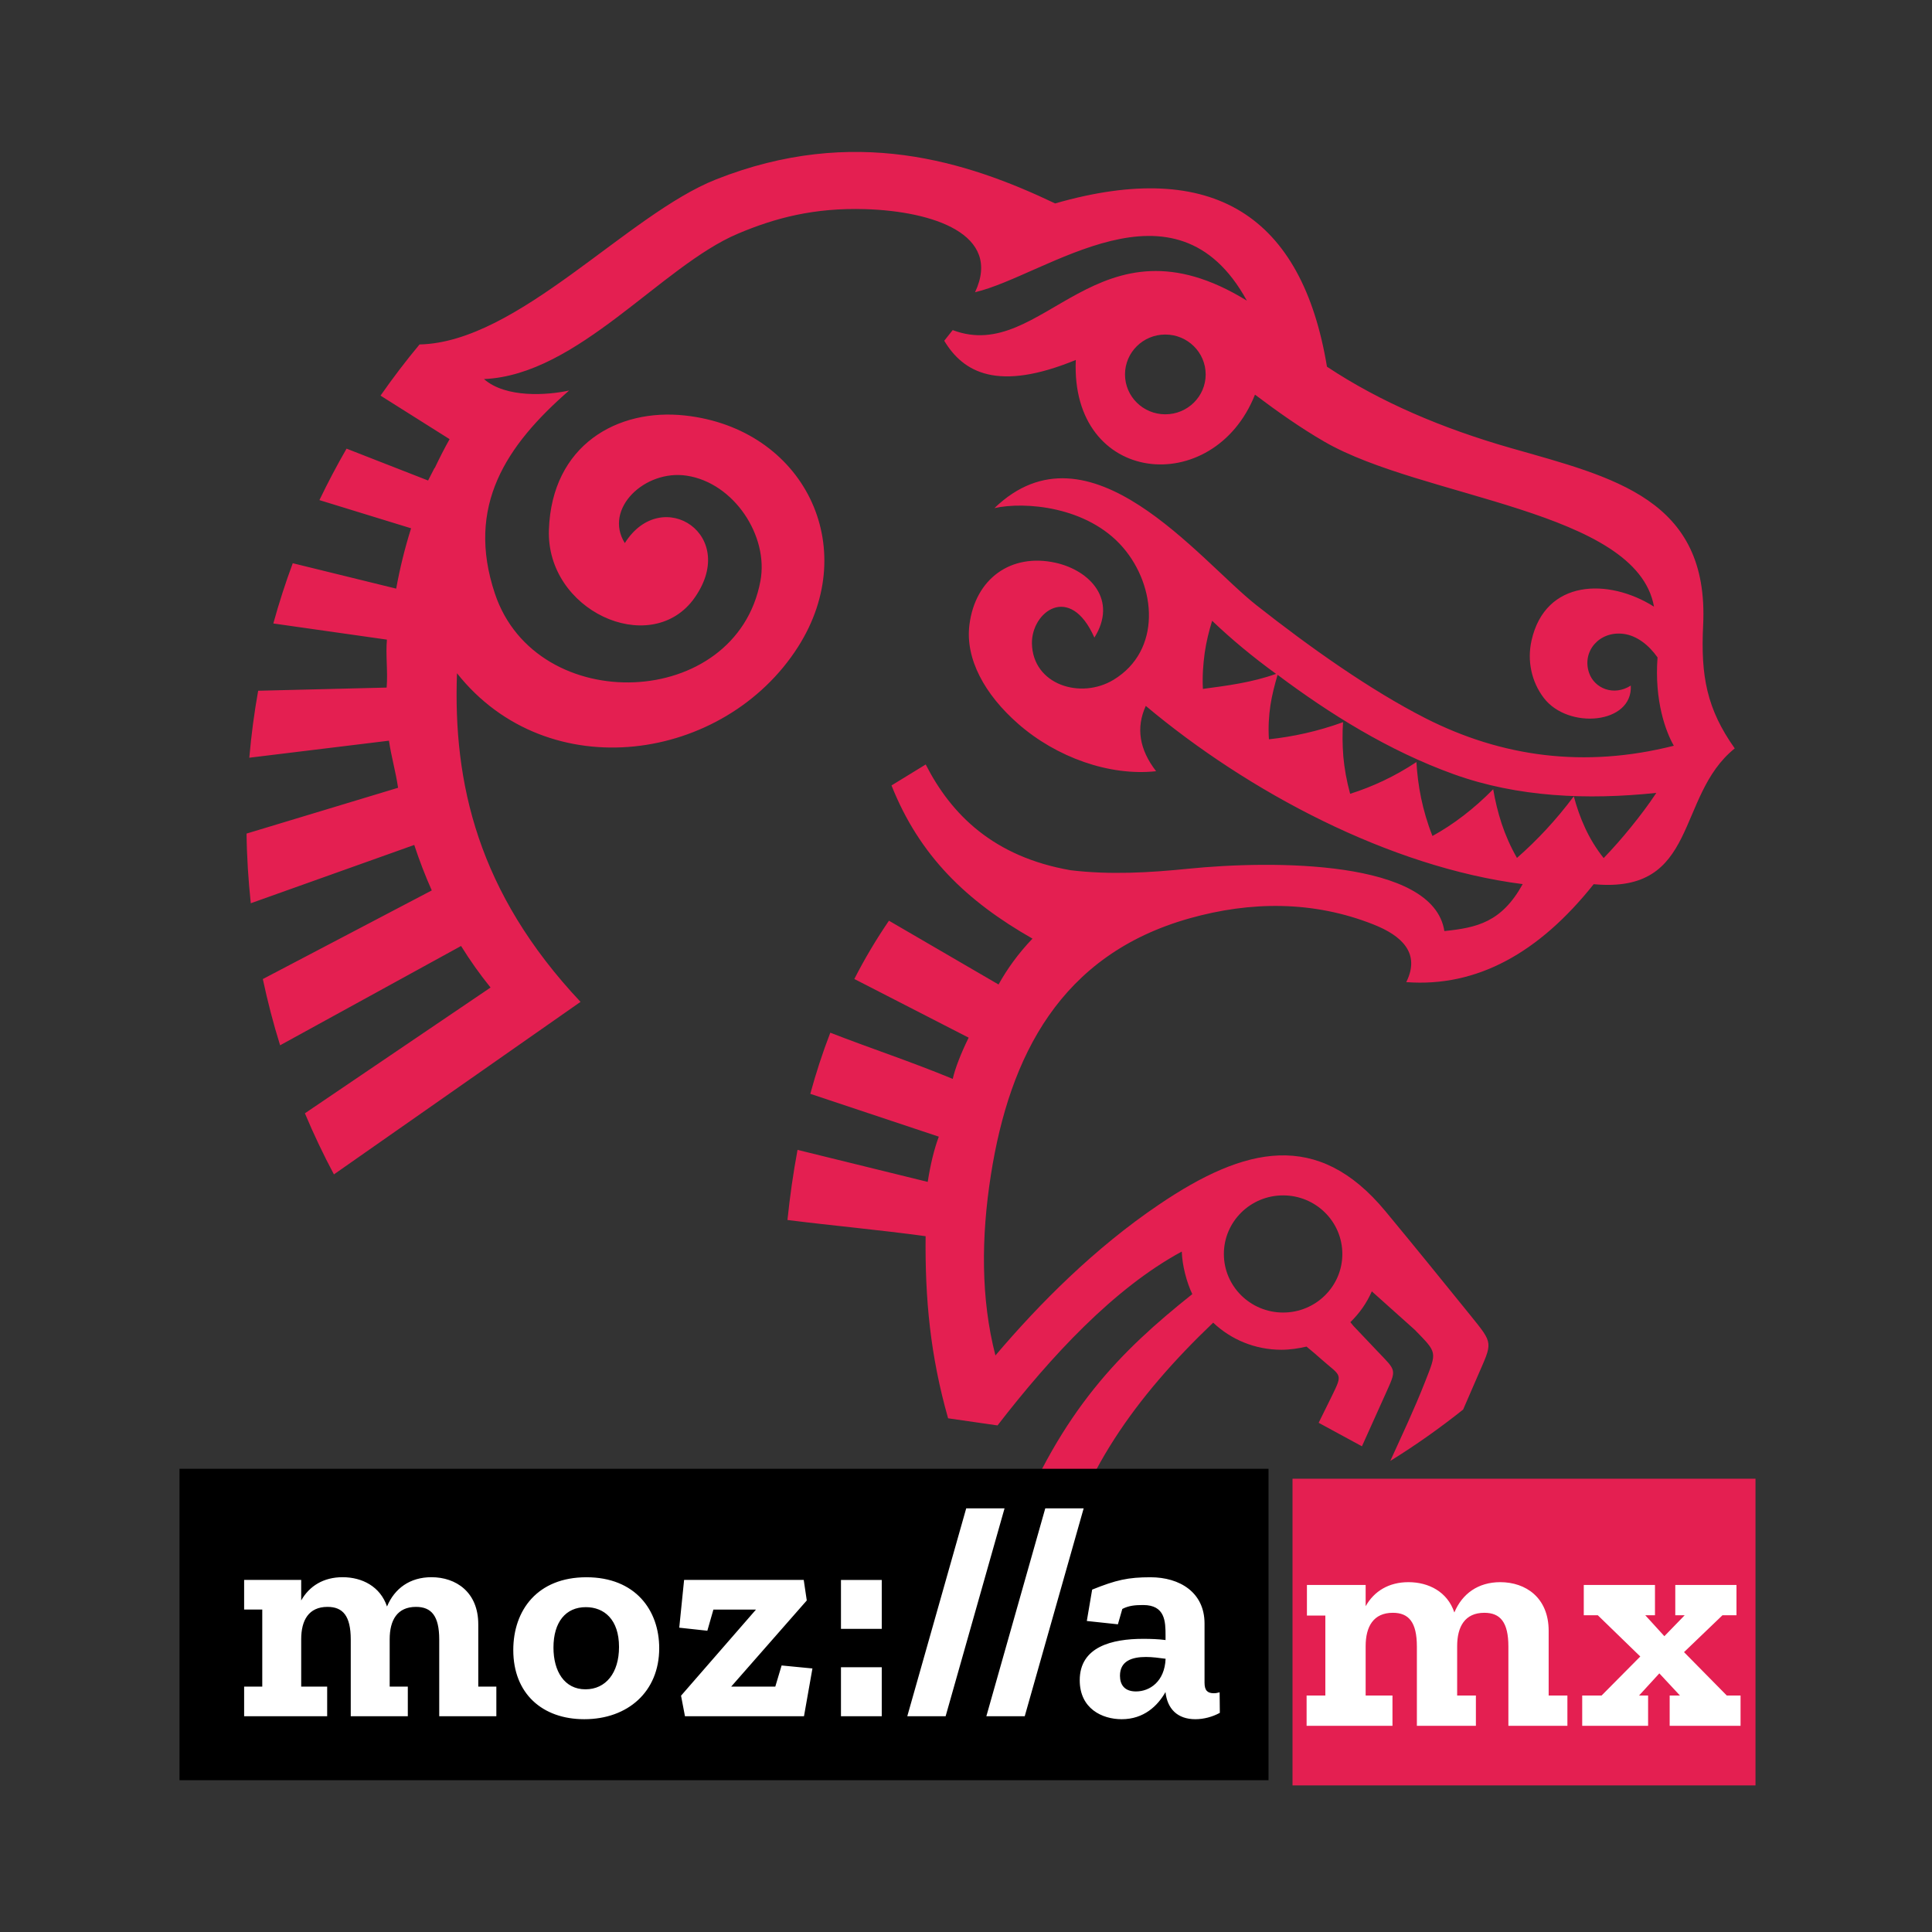 <?xml version="1.0" encoding="UTF-8" standalone="no"?>
<!-- Created with Inkscape (http://www.inkscape.org/) -->

<svg
   xmlns:dc="http://purl.org/dc/elements/1.1/"
   xmlns:cc="http://creativecommons.org/ns#"
   xmlns:rdf="http://www.w3.org/1999/02/22-rdf-syntax-ns#"
   xmlns:svg="http://www.w3.org/2000/svg"
   xmlns="http://www.w3.org/2000/svg"
   xmlns:sodipodi="http://sodipodi.sourceforge.net/DTD/sodipodi-0.dtd"
   xmlns:inkscape="http://www.inkscape.org/namespaces/inkscape"
   width="348.669"
   height="348.669"
   viewBox="0 0 92.252 92.252"
   version="1.1"
   id="svg514"
   inkscape:version="0.92.3 (2405546, 2018-03-11)"
   sodipodi:docname="mozilla_mexico_imagotipo_cuadrado.svg">
  <rect x="0" y="0" width="92.252" height="92.252" fill="#333333" stroke="none"/>
  <defs
     id="defs508" />
  <sodipodi:namedview
     id="base"
     pagecolor="#ffffff"
     bordercolor="#666666"
     borderopacity="1.0"
     inkscape:pageopacity="0.0"
     inkscape:pageshadow="2"
     inkscape:zoom="0.98994949"
     inkscape:cx="220.52595"
     inkscape:cy="170.26624"
     inkscape:document-units="mm"
     inkscape:current-layer="g595"
     showgrid="false"
     units="px"
     inkscape:showpageshadow="false"
     inkscape:window-width="1366"
     inkscape:window-height="711"
     inkscape:window-x="0"
     inkscape:window-y="28"
     inkscape:window-maximized="1" />
  <g
     inkscape:label="Texto"
     inkscape:groupmode="layer"
     id="layer1"
     transform="translate(0,-204.748)"
     sodipodi:insensitive="true"
     style="display:none">
    <path
       style="fill:#e41f51;fill-opacity:1;stroke-width:0.972"
       inkscape:connector-curvature="0"
       d="m 62.968,272.687 c 0.688,0.377 1.376,0.749 2.064,1.121 0.372,-0.828 0.744,-1.654 1.117,-2.481 0.546,-1.217 0.546,-1.091 -0.382,-2.064 -0.376,-0.396 -0.753,-0.789 -1.14,-1.201 l -0.148,-0.181 c 0.433,-0.421 0.782,-0.915 1.025,-1.471 l 2.05,1.835 c 1.084,1.113 1.061,1.033 0.493,2.481 -0.512,1.308 -1.118,2.584 -1.661,3.78 1.21,-0.749 2.37,-1.569 3.478,-2.452 l 0.68,-1.569 c 0.722,-1.671 0.795,-1.534 -0.344,-2.944 -1.311,-1.622 -2.723,-3.361 -4.051,-4.963 -3.23,-3.896 -6.704,-3.086 -10.794,-0.321 -3.09,2.086 -5.718,4.735 -7.824,7.213 -0.702,-2.72 -0.68,-5.664 -0.218,-8.61 0.893,-5.697 3.327,-10.523 9.475,-12.258 2.939,-0.83 5.93,-0.846 8.794,0.289 1.354,0.534 2.254,1.374 1.566,2.753 3.373,0.252 6.339,-1.395 8.949,-4.676 5.04,0.471 3.898,-4.203 6.736,-6.484 -1.336,-1.884 -1.628,-3.455 -1.509,-5.876 0.294,-6.034 -4.272,-7.063 -9.165,-8.461 -3.291,-0.941 -6.257,-2.204 -8.797,-3.889 -1.188,-7.178 -5.41,-9.972 -12.98,-7.796 -4.231,-2.019 -9.627,-3.743 -16.186,-1.149 -4.252,1.68 -9.456,7.781 -14.164,7.883 -0.654,0.786 -1.275,1.601 -1.862,2.443 l 3.298,2.079 c -0.255,0.453 -0.487,0.911 -0.708,1.377 h -0.013 l -0.306,0.597 -3.893,-1.521 c -0.461,0.799 -0.894,1.621 -1.296,2.457 l 4.377,1.346 c -0.3,0.951 -0.536,1.914 -0.711,2.881 v 0 l -4.939,-1.213 c -0.35,0.941 -0.659,1.901 -0.928,2.877 l 5.424,0.771 c -0.065,0.765 0.05,1.528 -0.013,2.29 l -6.135,0.151 c -0.188,1.05 -0.329,2.118 -0.423,3.198 l 6.668,-0.813 c 0.116,0.779 0.321,1.468 0.436,2.248 l -7.235,2.187 c 0.013,1.121 0.086,2.232 0.202,3.327 l 7.805,-2.784 c 0.246,0.744 0.524,1.469 0.837,2.171 l -8.067,4.232 c 0.228,1.073 0.502,2.128 0.825,3.163 l 8.641,-4.742 c 0.434,0.7 0.904,1.362 1.408,1.984 l -8.865,6.006 c 0.419,0.996 0.881,1.97 1.386,2.917 3.732,-2.615 8.632,-6.041 11.775,-8.238 -4.918,-5.231 -6.087,-10.462 -5.899,-15.692 4.353,5.491 12.776,4.25 16.288,-1.263 3.058,-4.807 0.244,-10.423 -5.393,-11.043 -3.227,-0.358 -6.367,1.407 -6.506,5.456 -0.132,3.85 4.768,6.087 6.872,3.364 2.316,-3.091 -1.478,-5.547 -3.247,-2.728 -1.026,-1.639 0.957,-3.52 2.951,-3.22 2.26,0.339 3.929,2.882 3.523,5.033 -1.158,6.179 -10.698,6.508 -12.676,0.603 -1.404,-4.193 0.545,-7.09 3.543,-9.702 -1.028,0.226 -3.024,0.371 -4.067,-0.547 4.483,-0.189 8.469,-5.396 12.124,-6.941 1.764,-0.747 3.636,-1.249 6.099,-1.172 3.201,0.102 6.535,1.187 5.226,3.967 3.402,-0.798 9.544,-5.86 12.979,0.402 -7.167,-4.416 -9.684,3.065 -14.046,1.406 l -0.404,0.509 c 0.912,1.518 2.556,2.448 6.282,0.917 -0.265,5.997 6.581,6.634 8.556,1.656 1.066,0.804 2.162,1.579 3.31,2.244 4.688,2.716 14.924,3.256 15.743,7.88 -2.163,-1.367 -5.191,-1.323 -5.849,1.621 -0.214,0.959 -0.004,1.963 0.588,2.738 1.159,1.52 4.251,1.255 4.153,-0.591 -0.817,0.522 -1.741,0.133 -1.993,-0.61 -0.352,-1.03 0.498,-2.011 1.652,-1.858 0.627,0.082 1.205,0.534 1.618,1.124 -0.156,2.073 0.394,3.55 0.778,4.217 -4.273,1.082 -8.224,0.534 -11.864,-1.316 -2.642,-1.348 -5.522,-3.389 -8.068,-5.396 -2.743,-2.159 -7.983,-8.994 -12.509,-4.635 1.428,-0.321 4.438,-0.095 6.139,1.88 1.599,1.855 1.852,4.92 -0.451,6.318 -1.57,0.951 -3.858,0.239 -3.897,-1.732 -0.031,-1.501 1.815,-2.918 2.982,-0.283 1.12,-1.793 -0.199,-3.203 -1.852,-3.573 -2.125,-0.472 -3.843,0.753 -4.117,2.975 -0.198,1.613 0.728,3.315 2.335,4.72 1.819,1.592 4.354,2.502 6.581,2.258 -0.804,-1.04 -0.967,-2.079 -0.493,-3.119 4.886,4.101 11.648,7.7 17.997,8.51 -1.004,1.821 -2.186,2.081 -3.74,2.242 -0.524,-3.418 -8.217,-3.381 -12.24,-2.975 -1.868,0.189 -3.738,0.295 -5.607,0.07 -3.685,-0.641 -5.702,-2.664 -6.919,-5.05 l -1.633,1.001 c 1.341,3.369 3.586,5.523 6.732,7.315 -0.685,0.713 -1.224,1.474 -1.621,2.19 l -5.233,-3.046 c -0.617,0.903 -1.166,1.831 -1.653,2.783 l 5.459,2.802 c -0.373,0.758 -0.654,1.489 -0.759,1.969 -2.016,-0.833 -3.858,-1.433 -5.847,-2.206 -0.369,0.954 -0.686,1.929 -0.955,2.919 l 6.136,2.045 c -0.219,0.585 -0.395,1.303 -0.53,2.16 l -6.216,-1.529 c -0.205,1.102 -0.364,2.218 -0.481,3.348 2.199,0.277 4.398,0.472 6.597,0.774 -0.031,2.99 0.224,5.707 1.074,8.695 0.787,0.113 1.574,0.226 2.36,0.34 2.554,-3.304 5.563,-6.554 8.798,-8.302 0.019,0.657 0.233,1.473 0.502,2.032 -3.443,2.744 -6.218,5.514 -8.547,11.354 -1.778,0.107 -3.48,0 -5.129,-0.302 l -0.674,1.901 c 1.628,0.226 3.29,0.346 4.981,0.346 1.008,0 2.006,-0.063 2.993,-0.125 0.996,-4.512 3.629,-8.239 7.373,-11.811 0.845,0.801 1.991,1.294 3.256,1.294 0.416,0 0.818,-0.063 1.201,-0.151 0.243,0.195 0.487,0.409 0.729,0.622 0.914,0.808 1.022,0.637 0.483,1.734 -0.207,0.421 -0.417,0.845 -0.625,1.267 z m -7.325,-48.156 c -1.064,0 -1.925,-0.853 -1.925,-1.904 0,-1.052 0.861,-1.905 1.925,-1.905 1.064,0 1.927,0.853 1.927,1.905 0,1.052 -0.863,1.904 -1.927,1.904 z m 1.879,11.399 c 0.079,-0.541 0.203,-1.047 0.357,-1.54 0.922,0.883 1.947,1.73 3.053,2.535 -1.18,0.421 -2.373,0.566 -3.495,0.718 -0.031,-0.603 0.013,-1.174 0.086,-1.714 z m 14.911,9.781 c -0.31,-0.541 -0.549,-1.088 -0.73,-1.634 -0.181,-0.547 -0.31,-1.096 -0.404,-1.643 -0.938,0.952 -1.906,1.684 -2.9,2.232 -0.248,-0.628 -0.421,-1.232 -0.543,-1.816 -0.121,-0.585 -0.19,-1.155 -0.223,-1.714 -1.047,0.694 -2.104,1.179 -3.165,1.516 -0.169,-0.622 -0.275,-1.215 -0.325,-1.78 -0.044,-0.566 -0.05,-1.111 -0.013,-1.641 -1.209,0.44 -2.386,0.693 -3.54,0.818 -0.038,-0.597 -0.001,-1.127 0.072,-1.626 0.077,-0.497 0.201,-0.97 0.341,-1.452 2.465,1.846 5.293,3.624 8.421,4.749 3.038,1.093 6.371,1.235 9.665,0.888 -0.387,0.585 -0.796,1.122 -1.212,1.634 -0.421,0.522 -0.856,1.013 -1.303,1.479 -0.365,-0.459 -0.655,-0.94 -0.883,-1.434 -0.231,-0.496 -0.405,-0.999 -0.543,-1.516 -0.853,1.141 -1.762,2.108 -2.71,2.938 z m -11.165,21.71 c -1.562,0 -2.829,-1.253 -2.829,-2.796 0,-1.545 1.267,-2.798 2.829,-2.798 1.562,0 2.828,1.253 2.828,2.798 0,1.543 -1.266,2.796 -2.828,2.796 z"
       id="path485-3-3-1-9-1-9"
       inkscape:export-xdpi="41.82"
       inkscape:export-ydpi="41.82" />
    <g
       id="g4356-9-7"
       transform="matrix(0.655,0,0,0.655,-301.926,-395.651)"
       inkscape:export-xdpi="41.82"
       inkscape:export-ydpi="41.82">
      <rect
         inkscape:export-ydpi="34.856476"
         inkscape:export-xdpi="34.856476"
         y="1024.438"
         x="555.18"
         height="22.358"
         width="33.752"
         id="rect1050-2-3-4-8-7-6-0-9-1-8-1-6"
         style="opacity:1;fill:#e41f51;fill-opacity:1;stroke:none;stroke-width:0.006;stroke-miterlimit:4;stroke-dasharray:none" />
      <flowRoot
         inkscape:export-ydpi="34.856476"
         inkscape:export-xdpi="34.856476"
         transform="matrix(2.152,0,0,2.152,505.326,770.112)"
         style="font-style:normal;font-weight:normal;font-size:10.583px;line-height:1.25;font-family:sans-serif;letter-spacing:0px;word-spacing:0px;fill:#ffffff;fill-opacity:1;stroke:none;stroke-width:0.265"
         id="flowRoot10-7-8-5-3-8-9-3-8-94-1-7-8-6-8"
         xml:space="preserve"><flowRegion
           style="fill:#ffffff;fill-opacity:1;stroke-width:0.265"
           id="flowRegion12-8-09-4-7-4-3-7-4-5-3-9-7-2-2"><rect
             style="fill:#ffffff;fill-opacity:1;stroke-width:0.07"
             y="117.083"
             x="23.435"
             height="62.744"
             width="159.506"
             id="rect14-7-7-9-9-8-1-1-88-4-4-3-0-1-0" /></flowRegion><flowPara
           style="font-style:normal;font-variant:normal;font-weight:bold;font-stretch:normal;font-family:'Zilla Slab';-inkscape-font-specification:'Zilla Slab Bold';letter-spacing:0.197px;fill:#ffffff;fill-opacity:1;stroke-width:0.265"
           id="flowPara18-1-9-8-8-1-4-2-3-6-5-62-5-0-6">mx</flowPara></flowRoot>    </g>
    <g
       style="stroke:none"
       id="g1252-6-6-8-2-87-6-5-1-2-5-4"
       transform="matrix(0.026,0,0,0.026,8.571,274.882)"
       inkscape:export-xdpi="41.82"
       inkscape:export-ydpi="41.82">
      <rect
         id="rect1248-7-8-9-1-52-3-7-2-7-3-3"
         height="571.9"
         width="2000"
         y="0"
         x="0" />
      <path
         id="path1250-0-5-6-5-4-99-3-5-9-2-3"
         d="m 1910.2,410.5 c -3.9,1.1 -7.2,1.7 -10.5,1.7 -11.7,0 -17.2,-5 -17.2,-19.4 V 284.1 c 0,-57.1 -45.5,-84.9 -99.3,-84.9 -41.1,0 -63.2,5 -107.1,22.7 l -9.8,57.6 57.1,6.1 8.1,-28.2 c 11.7,-6.1 23.3,-7.2 38.3,-7.2 40.5,0 41.1,30.5 41.1,56 v 8.3 c -12.8,-1.7 -27.2,-2.2 -41.1,-2.2 -57.1,0 -116.5,14.4 -116.5,76 0,52.1 41,71.6 77.1,71.6 40.5,0 66,-24.4 80.4,-49.9 3.3,30.5 21.6,49.9 54.9,49.9 15.5,0 31.6,-4.4 44.9,-11.7 z m -153.6,-1.6 c -21.6,0 -29.4,-12.8 -29.4,-28.9 0,-27.2 22.2,-34.4 47.7,-34.4 11.6,0 24.4,1.7 36.1,3.3 -1.7,41.7 -28.9,60 -54.4,60 z M 1660.5,72.7 1552.3,454.4 h -70.5 L 1590,72.7 Z m -145.3,0 -108.2,381.7 h -70.4 L 1444.8,72.7 Z m -300.4,131.5 h 74.9 V 294 h -74.9 z m 0,160.3 h 74.9 v 89.9 h -74.9 z m -109,-3.3 56.6,5.5 -15.5,87.7 H 928.3 l -7.2,-37.7 137.6,-158.1 h -78.2 l -11.1,38.8 -51.6,-5.6 8.9,-87.7 h 219.7 l 5.6,37.7 -138.8,158.2 h 81 z m -358.5,-162 c -89.9,0 -134.3,60.5 -134.3,133.7 0,79.9 53.3,127 130.4,127 79.9,0 137.6,-50.5 137.6,-130.4 0,-69.9 -43.9,-130.3 -133.7,-130.3 z M 745.6,405 c -38.8,0 -58.8,-33.3 -58.8,-76.6 0,-47.2 22.7,-74.3 59.4,-74.3 33.8,0 61,22.7 61,73.2 0,47.7 -24.4,77.7 -61.6,77.7 z m -197,-5 h 33.3 v 54.4 H 477 V 313.5 c 0,-43.3 -14.4,-59.9 -42.7,-59.9 -34.4,0 -48.3,24.4 -48.3,59.4 v 87 h 33.3 v 54.4 H 314.5 V 313.5 c 0,-43.3 -14.4,-59.9 -42.7,-59.9 -34.4,0 -48.3,24.4 -48.3,59.4 v 87 h 47.7 v 54.4 H 118.7 V 400 H 152 V 258.5 h -33.3 v -54.4 h 104.8 v 37.7 c 15,-26.6 41.1,-42.7 76,-42.7 36.1,0 69.3,17.2 81.6,53.8 13.9,-33.3 42.2,-53.8 81.6,-53.8 44.9,0 86,27.2 86,86.5 V 400 Z"
         class="st0"
         inkscape:connector-curvature="0"
         style="fill:#ffffff" />
    </g>
  </g>
  <g
     transform="translate(0,-204.748)"
     id="g597"
     inkscape:groupmode="layer"
     inkscape:label="Curva"
     style="display:inline">
    <path
       inkscape:export-ydpi="41.82"
       inkscape:export-xdpi="41.82"
       id="path577"
       d="m 62.968,272.687 c 0.688,0.377 1.376,0.749 2.064,1.121 0.372,-0.828 0.744,-1.654 1.117,-2.481 0.546,-1.217 0.546,-1.091 -0.382,-2.064 -0.376,-0.396 -0.753,-0.789 -1.14,-1.201 l -0.148,-0.181 c 0.433,-0.421 0.782,-0.915 1.025,-1.471 l 2.05,1.835 c 1.084,1.113 1.061,1.033 0.493,2.481 -0.512,1.308 -1.118,2.584 -1.661,3.78 1.21,-0.749 2.37,-1.569 3.478,-2.452 l 0.68,-1.569 c 0.722,-1.671 0.795,-1.534 -0.344,-2.944 -1.311,-1.622 -2.723,-3.361 -4.051,-4.963 -3.23,-3.896 -6.704,-3.086 -10.794,-0.321 -3.09,2.086 -5.718,4.735 -7.824,7.213 -0.702,-2.72 -0.68,-5.664 -0.218,-8.61 0.893,-5.697 3.327,-10.523 9.475,-12.258 2.939,-0.83 5.93,-0.846 8.794,0.289 1.354,0.534 2.254,1.374 1.566,2.753 3.373,0.252 6.339,-1.395 8.949,-4.676 5.04,0.471 3.898,-4.203 6.736,-6.484 -1.336,-1.884 -1.628,-3.455 -1.509,-5.876 0.294,-6.034 -4.272,-7.063 -9.165,-8.461 -3.291,-0.941 -6.257,-2.204 -8.797,-3.889 -1.188,-7.178 -5.41,-9.972 -12.98,-7.796 -4.231,-2.019 -9.627,-3.743 -16.186,-1.149 -4.252,1.68 -9.456,7.781 -14.164,7.883 -0.654,0.786 -1.275,1.601 -1.862,2.443 l 3.298,2.079 c -0.255,0.453 -0.487,0.911 -0.708,1.377 h -0.013 l -0.306,0.597 -3.893,-1.521 c -0.461,0.799 -0.894,1.621 -1.296,2.457 l 4.377,1.346 c -0.3,0.951 -0.536,1.914 -0.711,2.881 v 0 l -4.939,-1.213 c -0.35,0.941 -0.659,1.901 -0.928,2.877 l 5.424,0.771 c -0.065,0.765 0.05,1.528 -0.013,2.29 l -6.135,0.151 c -0.188,1.05 -0.329,2.118 -0.423,3.198 l 6.668,-0.813 c 0.116,0.779 0.321,1.468 0.436,2.248 l -7.235,2.187 c 0.013,1.121 0.086,2.232 0.202,3.327 l 7.805,-2.784 c 0.246,0.744 0.524,1.469 0.837,2.171 l -8.067,4.232 c 0.228,1.073 0.502,2.128 0.825,3.163 l 8.641,-4.742 c 0.434,0.7 0.904,1.362 1.408,1.984 l -8.865,6.006 c 0.419,0.996 0.881,1.97 1.386,2.917 3.732,-2.615 8.632,-6.041 11.775,-8.238 -4.918,-5.231 -6.087,-10.462 -5.899,-15.692 4.353,5.491 12.776,4.25 16.288,-1.263 3.058,-4.807 0.244,-10.423 -5.393,-11.043 -3.227,-0.358 -6.367,1.407 -6.506,5.456 -0.132,3.85 4.768,6.087 6.872,3.364 2.316,-3.091 -1.478,-5.547 -3.247,-2.728 -1.026,-1.639 0.957,-3.52 2.951,-3.22 2.26,0.339 3.929,2.882 3.523,5.033 -1.158,6.179 -10.698,6.508 -12.676,0.603 -1.404,-4.193 0.545,-7.09 3.543,-9.702 -1.028,0.226 -3.024,0.371 -4.067,-0.547 4.483,-0.189 8.469,-5.396 12.124,-6.941 1.764,-0.747 3.636,-1.249 6.099,-1.172 3.201,0.102 6.535,1.187 5.226,3.967 3.402,-0.798 9.544,-5.86 12.979,0.402 -7.167,-4.416 -9.684,3.065 -14.046,1.406 l -0.404,0.509 c 0.912,1.518 2.556,2.448 6.282,0.917 -0.265,5.997 6.581,6.634 8.556,1.656 1.066,0.804 2.162,1.579 3.31,2.244 4.688,2.716 14.924,3.256 15.743,7.88 -2.163,-1.367 -5.191,-1.323 -5.849,1.621 -0.214,0.959 -0.004,1.963 0.588,2.738 1.159,1.52 4.251,1.255 4.153,-0.591 -0.817,0.522 -1.741,0.133 -1.993,-0.61 -0.352,-1.03 0.498,-2.011 1.652,-1.858 0.627,0.082 1.205,0.534 1.618,1.124 -0.156,2.073 0.394,3.55 0.778,4.217 -4.273,1.082 -8.224,0.534 -11.864,-1.316 -2.642,-1.348 -5.522,-3.389 -8.068,-5.396 -2.743,-2.159 -7.983,-8.994 -12.509,-4.635 1.428,-0.321 4.438,-0.095 6.139,1.88 1.599,1.855 1.852,4.92 -0.451,6.318 -1.57,0.951 -3.858,0.239 -3.897,-1.732 -0.031,-1.501 1.815,-2.918 2.982,-0.283 1.12,-1.793 -0.199,-3.203 -1.852,-3.573 -2.125,-0.472 -3.843,0.753 -4.117,2.975 -0.198,1.613 0.728,3.315 2.335,4.72 1.819,1.592 4.354,2.502 6.581,2.258 -0.804,-1.04 -0.967,-2.079 -0.493,-3.119 4.886,4.101 11.648,7.7 17.997,8.51 -1.004,1.821 -2.186,2.081 -3.74,2.242 -0.524,-3.418 -8.217,-3.381 -12.24,-2.975 -1.868,0.189 -3.738,0.295 -5.607,0.07 -3.685,-0.641 -5.702,-2.664 -6.919,-5.05 l -1.633,1.001 c 1.341,3.369 3.586,5.523 6.732,7.315 -0.685,0.713 -1.224,1.474 -1.621,2.19 l -5.233,-3.046 c -0.617,0.903 -1.166,1.831 -1.653,2.783 l 5.459,2.802 c -0.373,0.758 -0.654,1.489 -0.759,1.969 -2.016,-0.833 -3.858,-1.433 -5.847,-2.206 -0.369,0.954 -0.686,1.929 -0.955,2.919 l 6.136,2.045 c -0.219,0.585 -0.395,1.303 -0.53,2.16 l -6.216,-1.529 c -0.205,1.102 -0.364,2.218 -0.481,3.348 2.199,0.277 4.398,0.472 6.597,0.774 -0.031,2.99 0.224,5.707 1.074,8.695 0.787,0.113 1.574,0.226 2.36,0.34 2.554,-3.304 5.563,-6.554 8.798,-8.302 0.019,0.657 0.233,1.473 0.502,2.032 -3.443,2.744 -6.218,5.514 -8.547,11.354 -1.778,0.107 -3.48,0 -5.129,-0.302 l -0.674,1.901 c 1.628,0.226 3.29,0.346 4.981,0.346 1.008,0 2.006,-0.063 2.993,-0.125 0.996,-4.512 3.629,-8.239 7.373,-11.811 0.845,0.801 1.991,1.294 3.256,1.294 0.416,0 0.818,-0.063 1.201,-0.151 0.243,0.195 0.487,0.409 0.729,0.622 0.914,0.808 1.022,0.637 0.483,1.734 -0.207,0.421 -0.417,0.845 -0.625,1.267 z m -7.325,-48.156 c -1.064,0 -1.925,-0.853 -1.925,-1.904 0,-1.052 0.861,-1.905 1.925,-1.905 1.064,0 1.927,0.853 1.927,1.905 0,1.052 -0.863,1.904 -1.927,1.904 z m 1.879,11.399 c 0.079,-0.541 0.203,-1.047 0.357,-1.54 0.922,0.883 1.947,1.73 3.053,2.535 -1.18,0.421 -2.373,0.566 -3.495,0.718 -0.031,-0.603 0.013,-1.174 0.086,-1.714 z m 14.911,9.781 c -0.31,-0.541 -0.549,-1.088 -0.73,-1.634 -0.181,-0.547 -0.31,-1.096 -0.404,-1.643 -0.938,0.952 -1.906,1.684 -2.9,2.232 -0.248,-0.628 -0.421,-1.232 -0.543,-1.816 -0.121,-0.585 -0.19,-1.155 -0.223,-1.714 -1.047,0.694 -2.104,1.179 -3.165,1.516 -0.169,-0.622 -0.275,-1.215 -0.325,-1.78 -0.044,-0.566 -0.05,-1.111 -0.013,-1.641 -1.209,0.44 -2.386,0.693 -3.54,0.818 -0.038,-0.597 -0.001,-1.127 0.072,-1.626 0.077,-0.497 0.201,-0.97 0.341,-1.452 2.465,1.846 5.293,3.624 8.421,4.749 3.038,1.093 6.371,1.235 9.665,0.888 -0.387,0.585 -0.796,1.122 -1.212,1.634 -0.421,0.522 -0.856,1.013 -1.303,1.479 -0.365,-0.459 -0.655,-0.94 -0.883,-1.434 -0.231,-0.496 -0.405,-0.999 -0.543,-1.516 -0.853,1.141 -1.762,2.108 -2.71,2.938 z m -11.165,21.71 c -1.562,0 -2.829,-1.253 -2.829,-2.796 0,-1.545 1.267,-2.798 2.829,-2.798 1.562,0 2.828,1.253 2.828,2.798 0,1.543 -1.266,2.796 -2.828,2.796 z"
       inkscape:connector-curvature="0"
       style="fill:#e41f51;fill-opacity:1;stroke-width:0.972" />
    <g
       inkscape:export-ydpi="41.82"
       inkscape:export-xdpi="41.82"
       transform="matrix(0.655,0,0,0.655,-301.926,-395.651)"
       id="g589">
      <rect
         style="opacity:1;fill:#e41f51;fill-opacity:1;stroke:none;stroke-width:0.006;stroke-miterlimit:4;stroke-dasharray:none"
         id="rect579"
         width="33.752"
         height="22.358"
         x="555.18"
         y="1024.438"
         inkscape:export-xdpi="34.856476"
         inkscape:export-ydpi="34.856476" />
    </g>
    <g
       inkscape:export-ydpi="41.82"
       inkscape:export-xdpi="41.82"
       transform="matrix(0.026,0,0,0.026,8.571,274.882)"
       id="g595"
       style="stroke:none">
      <rect
         x="0"
         y="0"
         width="2000"
         height="571.9"
         id="rect591" />
      <path
         style="fill:#ffffff"
         inkscape:connector-curvature="0"
         class="st0"
         d="m 1910.2,410.5 c -3.9,1.1 -7.2,1.7 -10.5,1.7 -11.7,0 -17.2,-5 -17.2,-19.4 V 284.1 c 0,-57.1 -45.5,-84.9 -99.3,-84.9 -41.1,0 -63.2,5 -107.1,22.7 l -9.8,57.6 57.1,6.1 8.1,-28.2 c 11.7,-6.1 23.3,-7.2 38.3,-7.2 40.5,0 41.1,30.5 41.1,56 v 8.3 c -12.8,-1.7 -27.2,-2.2 -41.1,-2.2 -57.1,0 -116.5,14.4 -116.5,76 0,52.1 41,71.6 77.1,71.6 40.5,0 66,-24.4 80.4,-49.9 3.3,30.5 21.6,49.9 54.9,49.9 15.5,0 31.6,-4.4 44.9,-11.7 z m -153.6,-1.6 c -21.6,0 -29.4,-12.8 -29.4,-28.9 0,-27.2 22.2,-34.4 47.7,-34.4 11.6,0 24.4,1.7 36.1,3.3 -1.7,41.7 -28.9,60 -54.4,60 z M 1660.5,72.7 1552.3,454.4 h -70.5 L 1590,72.7 Z m -145.3,0 -108.2,381.7 h -70.4 L 1444.8,72.7 Z m -300.4,131.5 h 74.9 V 294 h -74.9 z m 0,160.3 h 74.9 v 89.9 h -74.9 z m -109,-3.3 56.6,5.5 -15.5,87.7 H 928.3 l -7.2,-37.7 137.6,-158.1 h -78.2 l -11.1,38.8 -51.6,-5.6 8.9,-87.7 h 219.7 l 5.6,37.7 -138.8,158.2 h 81 z m -358.5,-162 c -89.9,0 -134.3,60.5 -134.3,133.7 0,79.9 53.3,127 130.4,127 79.9,0 137.6,-50.5 137.6,-130.4 0,-69.9 -43.9,-130.3 -133.7,-130.3 z M 745.6,405 c -38.8,0 -58.8,-33.3 -58.8,-76.6 0,-47.2 22.7,-74.3 59.4,-74.3 33.8,0 61,22.7 61,73.2 0,47.7 -24.4,77.7 -61.6,77.7 z m -197,-5 h 33.3 v 54.4 H 477 V 313.5 c 0,-43.3 -14.4,-59.9 -42.7,-59.9 -34.4,0 -48.3,24.4 -48.3,59.4 v 87 h 33.3 v 54.4 H 314.5 V 313.5 c 0,-43.3 -14.4,-59.9 -42.7,-59.9 -34.4,0 -48.3,24.4 -48.3,59.4 v 87 h 47.7 v 54.4 H 118.7 V 400 H 152 V 258.5 h -33.3 v -54.4 h 104.8 v 37.7 c 15,-26.6 41.1,-42.7 76,-42.7 36.1,0 69.3,17.2 81.6,53.8 13.9,-33.3 42.2,-53.8 81.6,-53.8 44.9,0 86,27.2 86,86.5 V 400 Z"
         id="path593" />
    </g>
    <g
       aria-label="mx"
       transform="matrix(1.409,0,0,1.409,28.94,108.585)"
       style="font-style:normal;font-weight:normal;font-size:10.583px;line-height:1.25;font-family:sans-serif;letter-spacing:0px;word-spacing:0px;display:inline;fill:#ffffff;fill-opacity:1;stroke:none;stroke-width:0.265"
       id="flowRoot587">
      <path
         d="m 32.578,126.736 v -1.027 h -0.635 v -2.191 c 0,-1.132 -0.783,-1.651 -1.64,-1.651 -0.751,0 -1.291,0.392 -1.556,1.027 -0.233,-0.699 -0.868,-1.027 -1.556,-1.027 -0.667,0 -1.164,0.307 -1.45,0.815 v -0.72 h -1.99 v 1.037 h 0.624 v 2.709 h -0.635 v 1.027 h 2.91 V 125.709 H 25.741 v -1.672 c 0,-0.667 0.265,-1.132 0.921,-1.132 0.54,0 0.815,0.318 0.815,1.143 v 2.688 h 2 v -1.027 h -0.635 v -1.672 c 0,-0.667 0.265,-1.132 0.921,-1.132 0.54,0 0.815,0.318 0.815,1.143 v 2.688 z"
         style="font-style:normal;font-variant:normal;font-weight:bold;font-stretch:normal;font-family:'Zilla Slab';-inkscape-font-specification:'Zilla Slab Bold';letter-spacing:0.197px;fill:#ffffff;fill-opacity:1;stroke-width:0.265"
         id="path623" />
      <path
         d="m 38.446,126.736 v -1.027 h -0.466 l -1.45,-1.471 1.302,-1.249 h 0.476 v -1.027 h -2.074 v 1.027 h 0.318 l -0.688,0.709 -0.646,-0.709 h 0.328 v -1.027 h -2.413 v 1.027 h 0.476 l 1.439,1.397 -1.312,1.323 h -0.656 v 1.027 h 2.233 v -1.027 h -0.307 l 0.688,-0.751 0.699,0.751 h -0.349 v 1.027 z"
         style="font-style:normal;font-variant:normal;font-weight:bold;font-stretch:normal;font-family:'Zilla Slab';-inkscape-font-specification:'Zilla Slab Bold';letter-spacing:0.197px;fill:#ffffff;fill-opacity:1;stroke-width:0.265"
         id="path625" />
    </g>
  </g>
</svg>
